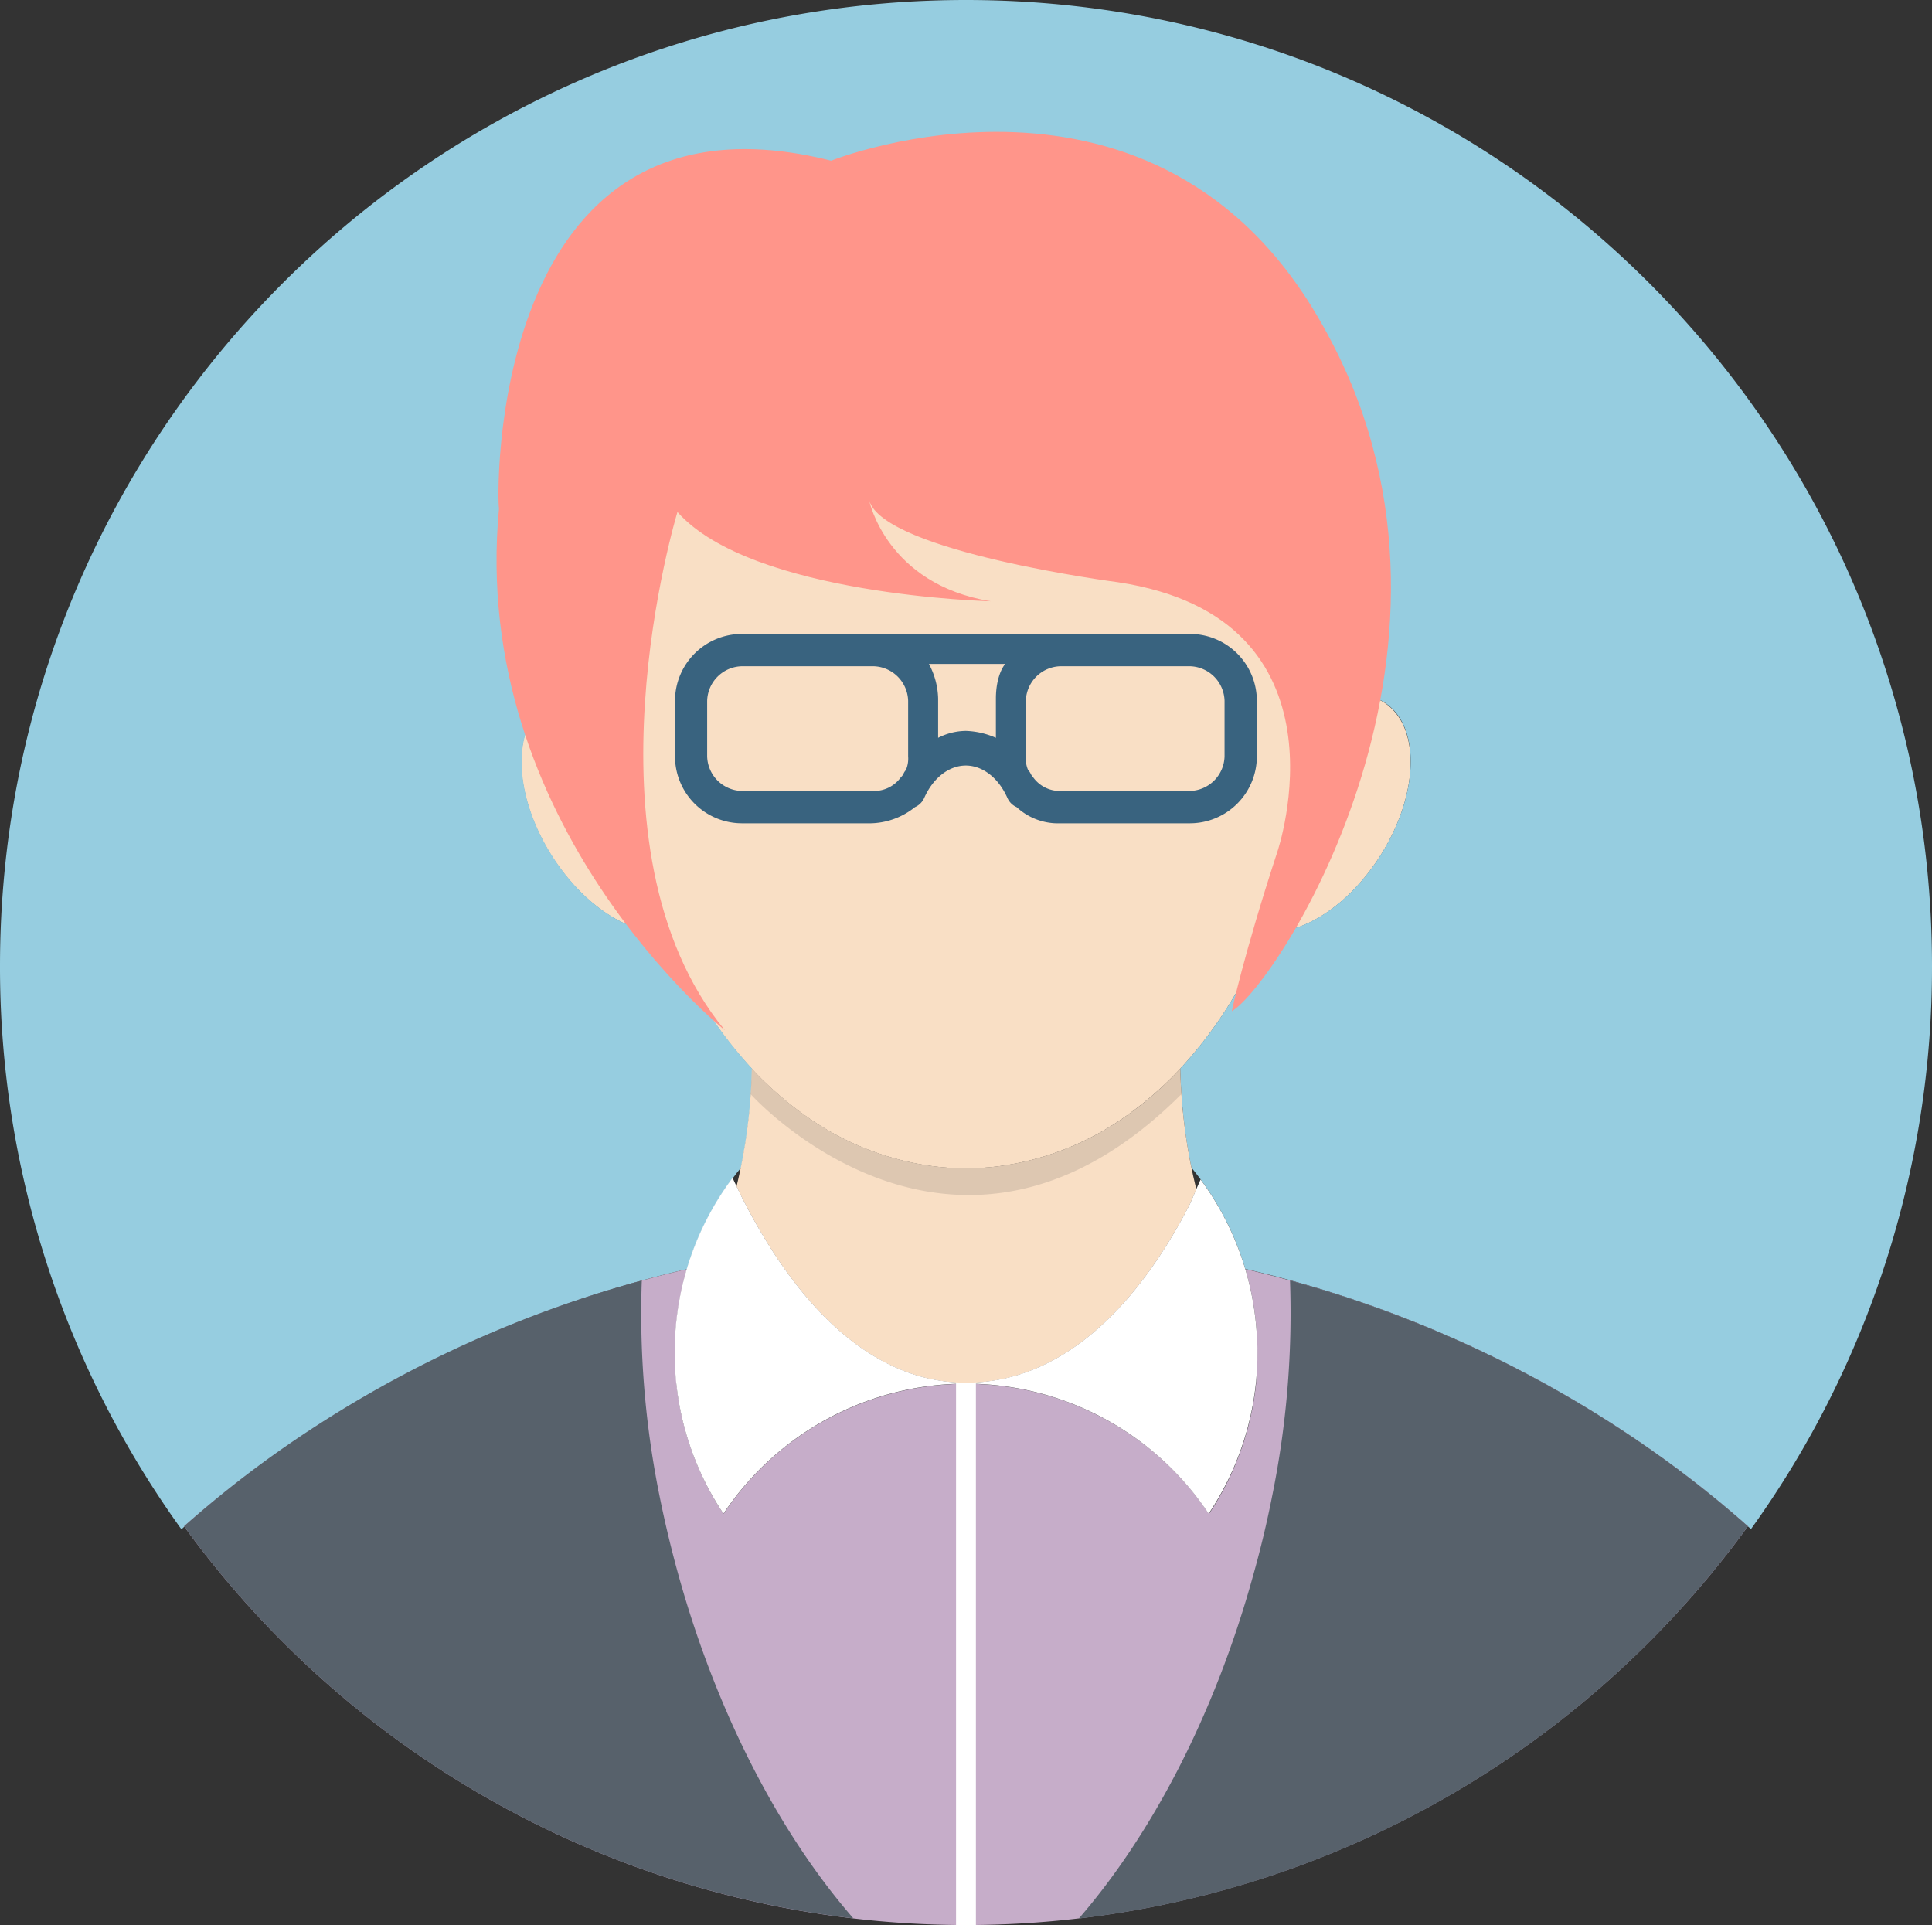 <svg id="Layer_1" data-name="Layer 1" xmlns="http://www.w3.org/2000/svg" width="400" height="398.59" viewBox="0 0 400 398.59"><rect x="0" y="0" width="400" height="398.59" fill="#333333" stroke="none"/><defs><style>.cls-1{fill:#f9dfc5;}.cls-2{fill:#96cde0;}.cls-3{fill:#c6adc9;}.cls-4{fill:#b5a495;opacity:0.4;}.cls-5{fill:#ff958a;}.cls-6{fill:#39637f;}.cls-7{fill:#fff;}.cls-8{fill:#57616b;}</style></defs><title>Admin</title><g id="Thick"><g id="Button"><g id="Admin"><path class="cls-1" d="M285.48,222.1c-6.59,10.43-16.32,16.61-23.79,15.79-.38,1-.77,1.88-1.17,2.8A88.79,88.79,0,0,1,244,266.28a70.9,70.9,0,0,1-5.45,5.26q-2.3,2-4.71,3.77a58.79,58.79,0,0,1-27.66,11.19,55,55,0,0,1-13.08,0,58.79,58.79,0,0,1-27.66-11.19q-2.41-1.76-4.71-3.77a70.78,70.78,0,0,1-5.44-5.26,89,89,0,0,1-16.69-26h0c-.34-.79-.67-1.58-1-2.39-7.48.82-17.21-5.36-23.8-15.79-8-12.68-8.35-26.85-.75-31.65a10.72,10.72,0,0,1,6.28-1.57,18.56,18.56,0,0,1,7.45,2c1.07,1,2.12,2.06,3.13,3.15l.08.08c0-.45,0-.9,0-1.34l0-.77c.9-22,7.88-41.84,18.82-56.86a64.14,64.14,0,0,0-.51-8.38q1.4,2.54,3.08,5c12.52-15.48,29.48-25,48.18-25,28.07,0,52.27,21.45,63.3,52.37,5.68,9.46,6.83,22,6.29,33.2,0,.14,0,.29,0,.43,0,.44,0,.89,0,1.34,1-1.12,2.12-2.21,3.22-3.24a17,17,0,0,1,9.38-2,10.28,10.28,0,0,1,4.34,1.5C293.83,195.25,293.49,209.42,285.48,222.1Z" transform="translate(0.35 -45)"/><path class="cls-2" d="M399.65,245a199.07,199.07,0,0,1-37.48,116.59,227.85,227.85,0,0,0-19.94-15.87,241.32,241.32,0,0,0-84.76-38,59.91,59.91,0,0,0-9.1-18.33l-.15-.21c-.22-.29-.44-.59-.67-.88q-.6-.78-1.23-1.56c-.17-.81-.33-1.62-.47-2.44q-.65-3.45-1.06-7c-.08-.64-.15-1.27-.21-1.91s-.13-1.29-.18-1.94-.11-1.3-.15-1.95c-.12-1.74-.2-3.49-.24-5.26a88.79,88.79,0,0,0,16.51-25.59c.4-.92.79-1.85,1.17-2.8,7.47.82,17.2-5.36,23.79-15.79,8-12.68,8.35-26.85.76-31.65a10.28,10.28,0,0,0-4.34-1.5,17,17,0,0,0-9.38,2c-1.1,1-2.18,2.12-3.22,3.24,0-.45,0-.9,0-1.34,0-.14,0-.29,0-.43.54-11.22-.61-23.74-6.29-33.2-11-30.92-35.23-52.37-63.3-52.37-18.7,0-35.66,9.52-48.18,25q-1.68-2.48-3.08-5a64.14,64.14,0,0,1,.51,8.38C138,150.2,131,170.08,130.08,192l0,.77c0,.44,0,.89,0,1.34l-.08-.08c-1-1.09-2.06-2.14-3.13-3.15a18.56,18.56,0,0,0-7.45-2,10.72,10.72,0,0,0-6.28,1.57c-7.6,4.8-7.26,19,.75,31.65,6.59,10.43,16.32,16.61,23.8,15.79.32.81.65,1.6,1,2.39h0a89,89,0,0,0,16.69,26c0,1.77-.12,3.52-.24,5.26,0,.66-.09,1.33-.15,2s-.11,1.26-.18,1.89-.13,1.28-.21,1.91c-.15,1.29-.32,2.56-.52,3.83-.07.49-.15,1-.24,1.48,0,.3-.1.61-.15.91l-.24,1.32c-.12.63-.24,1.26-.37,1.89-.43.52-.85,1-1.25,1.57l-.44.57-.22.3a60,60,0,0,0-9.26,18.55,241.24,241.24,0,0,0-84.76,38,226.37,226.37,0,0,0-19.94,15.87A199.07,199.07,0,0,1-.35,245c0-110.46,89.55-200,200-200S399.65,134.54,399.65,245Z" transform="translate(0.35 -45)"/><path class="cls-3" d="M342.23,345.72a240.26,240.26,0,0,0-74.42-35.31q-5.12-1.44-10.34-2.66a59.34,59.34,0,0,1,2.35,13c.11,1.41.16,2.83.16,4.27,0,1,0,1.92-.08,2.87,0,.24,0,.47,0,.71q-.06,1.2-.18,2.4l0,.31h0a60.09,60.09,0,0,1-9.77,27.13A60.58,60.58,0,0,0,227,338.05a59.7,59.7,0,0,0-13.25-4.88,60.33,60.33,0,0,0-64.3,25.26,60.09,60.09,0,0,1-9.77-27.13h0c0-.12,0-.25,0-.37-.08-.77-.14-1.55-.18-2.33,0-.24,0-.48-.05-.72,0-.95-.07-1.91-.07-2.87,0-1.43.05-2.85.15-4.25a59.42,59.42,0,0,1,2.36-13q-5.73,1.33-11.34,2.94a239.87,239.87,0,0,0-73.42,35A227.13,227.13,0,0,0,37.75,361a200,200,0,0,0,323.79,0A226.57,226.57,0,0,0,342.23,345.72Z" transform="translate(0.35 -45)"/><path class="cls-1" d="M247.33,291.24h0l-1.29,3v0a108.58,108.58,0,0,1-5.83,10.11c-7.3,11.25-16.39,20.27-27.19,24.44a36.84,36.84,0,0,1-13.36,2.51,35.33,35.33,0,0,1-13.34-2.63c-10.53-4.26-19.4-13.33-26.59-24.42a123.54,123.54,0,0,1-7.59-13.61c.19-.77.36-1.53.54-2.31l.33-1.57c.13-.63.25-1.26.37-1.89l.24-1.32c0-.3.11-.61.15-.91.09-.49.17-1,.24-1.48.2-1.27.37-2.54.52-3.83.08-.63.15-1.27.21-1.91s.13-1.26.18-1.89.11-1.33.15-2c.12-1.74.2-3.49.24-5.26a70.78,70.78,0,0,0,5.44,5.26q2.3,2,4.71,3.77a58.79,58.79,0,0,0,27.66,11.19,55,55,0,0,0,13.08,0,58.79,58.79,0,0,0,27.66-11.19q2.42-1.76,4.71-3.77a70.9,70.9,0,0,0,5.45-5.26c0,1.77.12,3.52.24,5.26q.06,1,.15,1.95c0,.65.11,1.3.18,1.94s.13,1.27.21,1.91q.42,3.54,1.06,7c.14.82.3,1.63.47,2.44.1.52.21,1,.32,1.56Q247,289.8,247.33,291.24Z" transform="translate(0.35 -45)"/><path class="cls-4" d="M244.25,271.54c-47,47-89.19,0-89.19,0,.12-1.74.2-3.49.24-5.26a70.78,70.78,0,0,0,5.44,5.26q2.3,2,4.71,3.77a58.79,58.79,0,0,0,27.66,11.19,55,55,0,0,0,13.08,0,58.79,58.79,0,0,0,27.66-11.19q2.42-1.76,4.71-3.77a70.9,70.9,0,0,0,5.45-5.26C244.05,268.05,244.13,269.8,244.25,271.54Z" transform="translate(0.35 -45)"/><path class="cls-5" d="M171.74,78.27s67.61-27.12,101.81,34.2c36.95,65.25-9.44,136.39-18.87,141.9,0,0,2.36-11.4,9.43-33,0,0,16.51-48.35-33-55.82,0,0-48.35-6.28-51.5-16.9,0,0,3.54,17.3,25.16,20.84,0,0-49.53-1.18-64.86-18.48,0,0-21.22,69.57,9.83,107.31,0,0-53.06-42.45-46.77-108.1C102.56,150.2,99.81,60.19,171.74,78.27Z" transform="translate(0.35 -45)"/><path class="cls-6" d="M246,176.25H153.27a13.87,13.87,0,0,0-13.87,13.86v11.48a13.88,13.88,0,0,0,13.87,13.87H180a15.12,15.12,0,0,0,9.09-3.35A3.75,3.75,0,0,0,191,210.2c1.92-4.31,5.26-6.7,8.61-6.7s6.69,2.39,8.61,6.7a3.71,3.71,0,0,0,1.91,1.91,12.63,12.63,0,0,0,9.08,3.35H246a13.88,13.88,0,0,0,13.87-13.87V190.11A13.87,13.87,0,0,0,246,176.25Zm-92.76,32.51a7.35,7.35,0,0,1-7.18-7.17V190.11a7.36,7.36,0,0,1,7.18-7.17h27.25a7.36,7.36,0,0,1,7.18,7.17v11.48a6,6,0,0,1-.48,2.87c-.48.48-.48,1-1,1.43a6.8,6.8,0,0,1-5.74,2.87Zm46.38-12.43a12.82,12.82,0,0,0-5.74,1.43v-8.12a15.85,15.85,0,0,0-1.91-7.18h15.78c-1.44,1.92-1.91,4.78-1.91,7.18v8.12A16.68,16.68,0,0,0,199.65,196.33Zm53.56,5.26a7.35,7.35,0,0,1-7.18,7.17H219.25a6.78,6.78,0,0,1-5.73-2.87c-.48-.47-.48-.95-1-1.43a6,6,0,0,1-.48-2.87V190.11a7.36,7.36,0,0,1,7.17-7.17H246a7.36,7.36,0,0,1,7.18,7.17v11.48Z" transform="translate(0.35 -45)"/><path class="cls-7" d="M259.82,320.74a60,60,0,0,0-11.45-31.32l-.15-.21-.89,2h0l-1.29,3v0a108.58,108.58,0,0,1-5.83,10.11c-7.3,11.25-16.39,20.27-27.19,24.44a36.84,36.84,0,0,1-13.36,2.51,35.33,35.33,0,0,1-13.34-2.63c-10.53-4.26-19.4-13.33-26.59-24.42a123.54,123.54,0,0,1-7.59-13.61c-.28-.58-.55-1.16-.82-1.74l-.22.3a60.11,60.11,0,0,0-11.62,31.56c-.1,1.4-.15,2.82-.15,4.25a60,60,0,0,0,10.1,33.42,60.58,60.58,0,0,1,22.91-20.38,60.29,60.29,0,0,1,54.64,0,60.58,60.58,0,0,1,22.91,20.38A60,60,0,0,0,260,325C260,323.57,259.93,322.15,259.82,320.74Z" transform="translate(0.35 -45)"/><polygon class="cls-7" points="202.05 286.24 202.05 286.56 202.05 398.59 197.94 398.59 197.94 286.56 197.94 286.24 202.05 286.24"/><path class="cls-8" d="M140.24,371.55q-2.34-8.39-4-16.62a190.54,190.54,0,0,1-3.71-44.8c-.7.19-1.39.36-2.08.56a239.87,239.87,0,0,0-73.42,35A227.13,227.13,0,0,0,37.75,361a199.83,199.83,0,0,0,138.58,81.19C161.36,425,148.3,400.33,140.24,371.55Z" transform="translate(0.35 -45)"/><path class="cls-8" d="M342.23,345.72a240.26,240.26,0,0,0-74.42-35.31l-1.08-.29A190.08,190.08,0,0,1,263,354.93q-1.62,8.22-4,16.62C251,400.33,237.94,425,223,442.23A199.8,199.8,0,0,0,361.54,361,226.57,226.57,0,0,0,342.23,345.72Z" transform="translate(0.35 -45)"/></g></g></g></svg>